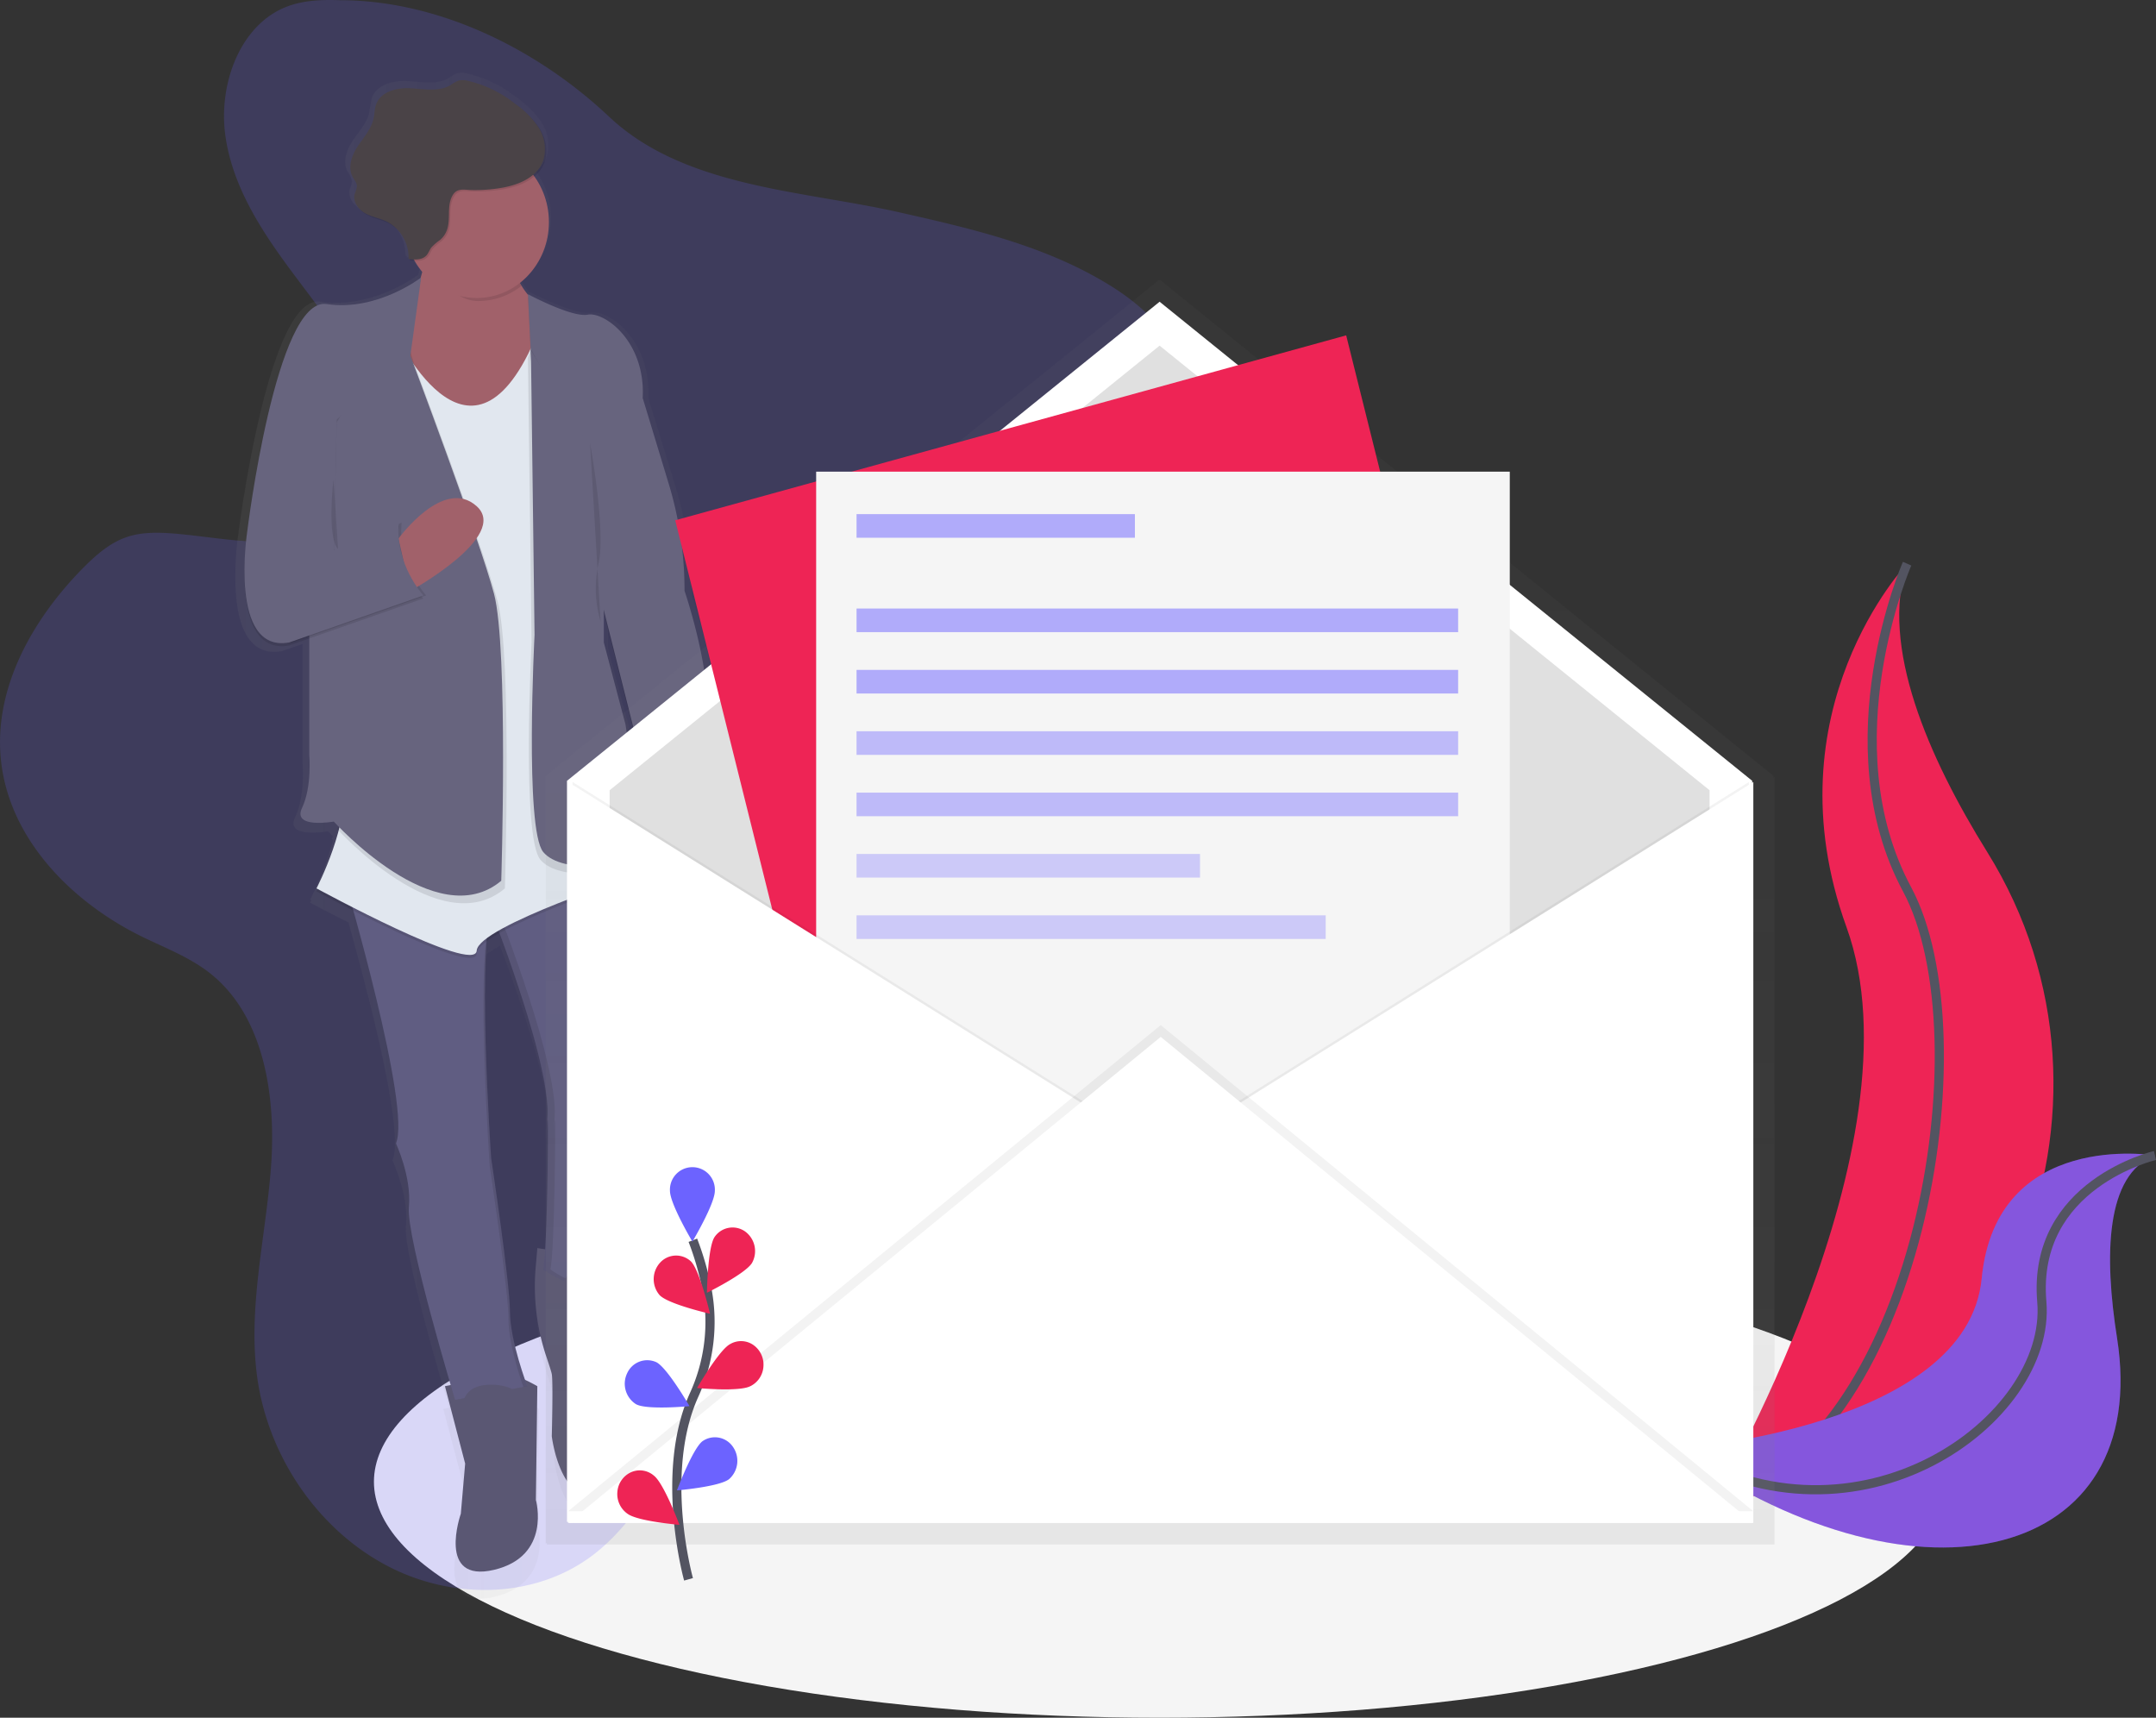 <svg xmlns="http://www.w3.org/2000/svg" xmlns:xlink="http://www.w3.org/1999/xlink" width="470.751" height="375.038" viewBox="0 0 470.751 375.038"><rect x="0" y="0" width="470.751" height="375.038" fill="#333333" stroke="none"/><defs><style>.a{fill:#f5f5f5;}.b,.e{fill:#ee2455;}.c{fill:none;stroke:#535461;stroke-miterlimit:10;stroke-width:2px;}.d,.f,.u,.v,.w{fill:#6c63ff;}.e,.f{opacity:0.2;}.g,.u{opacity:0.5;}.h{fill:url(#a);}.i{fill:#5a5773;}.j{fill:#605d82;}.k,.l{opacity:0.1;}.m{fill:#a1616a;}.n{fill:#e1e7ef;}.o{fill:#67647e;}.p{fill:#4a4347;}.q{fill:url(#b);}.r{fill:#fff;}.s{fill:#e0e0e0;}.t{opacity:0.05;}.v{opacity:0.4;}.w{opacity:0.3;}</style><linearGradient id="a" y1="0.5" x2="0.999" y2="0.5" gradientUnits="objectBoundingBox"><stop offset="0" stop-color="gray" stop-opacity="0.251"/><stop offset="0.54" stop-color="gray" stop-opacity="0.122"/><stop offset="1" stop-color="gray" stop-opacity="0.102"/></linearGradient><linearGradient id="b" x1="0.5" y1="1" x2="0.5" y2="0" xlink:href="#a"/></defs><g transform="translate(0.001 0.005)"><ellipse class="a" cx="171.546" cy="51.526" rx="171.546" ry="51.526" transform="translate(81.645 271.98)"/><path class="b" d="M925.221,324.92s-30.388,31.946-13.234,79.351S882.58,530.51,882.58,530.51s.49-.077,1.426-.247c62.413-11.583,93.424-86.626,58.718-142.373C929.839,367.167,919.227,342.851,925.221,324.92Z" transform="translate(-508.817 -201.857)"/><path class="c" d="M925.221,324.92s-17.155,39.16,0,71.106,2.941,121.6-42.641,134.484" transform="translate(-508.817 -201.857)"/><path class="d" d="M971.3,575.314s-34.677-5.807-37.838,26.866-66.658,37.2-66.658,37.2.411.3,1.191.835c52.444,36.192,102.58,23.053,95.027-25.006C960.189,597.342,960.415,579.4,971.3,575.314Z" transform="translate(-500.771 -323.039)"/><path class="e" d="M971.3,575.314s-34.677-5.807-37.838,26.866-66.658,37.2-66.658,37.2.411.3,1.191.835c52.444,36.192,102.58,23.053,95.027-25.006C960.189,597.342,960.415,579.4,971.3,575.314Z" transform="translate(-500.771 -323.039)"/><path class="c" d="M971.276,575.69s-26.918,6.214-24.708,31.946-39.99,56.566-79.808,32.106" transform="translate(-500.751 -323.414)"/><path class="f" d="M194.205,86.119c-3.95-.144-8,0-11.7,1.453-10.082,3.952-14.861,16.88-13.307,28.077s7.945,20.92,14.577,29.829,13.817,17.7,17.454,28.34c1.814,5.312,2.661,11.264.819,16.566-2.843,8.177-11.415,12.748-19.644,13.7s-16.493-.9-24.752-1.546c-3.465-.258-7.028-.289-10.293.907-3.583,1.3-6.568,3.962-9.312,6.735-10.709,10.872-19.282,25.712-17.895,41.293,1.568,17.663,15.557,31.627,30.878,39.114,5.073,2.484,10.44,4.493,14.9,8.038,11.763,9.347,14.4,26.861,13.234,42.324s-5.161,30.942-2.941,46.271c2.612,17.828,14.175,33.93,29.771,41.453,13.9,6.7,31.285,6.281,43.622-3.195,6.014-4.637,10.562-11.032,14.518-17.663a156.029,156.029,0,0,0,14.434-31.885c1.72-5.312,3.338-11.027,7.352-14.721a22.565,22.565,0,0,1,8.768-4.534c9.469-2.978,19.443-3.8,29-6.446s19.174-7.585,24.369-16.411c7.352-12.526,3.921-28.546,3.955-43.282.059-33.575,19.169-63.635,26.222-96.354,2.3-10.7,3.161-22.533-1.985-32.07-3.5-6.508-9.4-11.145-15.6-14.752-13.626-7.956-29.114-11.5-44.352-14.943-21.179-4.782-46.9-5.4-63.31-20.868C237.239,96.7,215.688,86.119,194.205,86.119Z" transform="translate(-120 -86.08)"/><g class="g" transform="translate(51.398 15.891)"><path class="h" d="M324.5,231.028a81.212,81.212,0,0,0-3.57-23.825l-5.885-19.184v-.948c.181-12.289-8.93-18.421-12.44-17.756-3.593.68-13.562-4.576-13.562-4.576v.144a19.617,19.617,0,0,1-1.843-2.648,16.968,16.968,0,0,0,6.409-11.17,17.452,17.452,0,0,0-3.121-12.625,7.365,7.365,0,0,0,2.367-3.339,8.848,8.848,0,0,0-1.132-7.3,14,14,0,0,0-1.961-2.458,25.118,25.118,0,0,0-3.656-3.143,27.175,27.175,0,0,0-10.783-5.153,4.276,4.276,0,0,0-2.063,0,8.427,8.427,0,0,0-1.671.948c-2.686,1.608-6.029.912-9.126.742s-6.862.742-7.842,3.8a29.192,29.192,0,0,0-.49,2.932c-.49,2.37-2.23,4.21-3.573,6.183s-2.348,4.637-1.23,6.781a5.053,5.053,0,0,1,.98,2.21,6.572,6.572,0,0,1-.49,1.69,3.671,3.671,0,0,0,1.279,3.509,5.474,5.474,0,0,0,1.47,1.18c1.554.835,3.343,1.092,4.926,1.865a8.09,8.09,0,0,1,2.147,1.546,9.132,9.132,0,0,1,2.333,6.4l.328.036v.3c.343.041.706.077,1.064.093a16.96,16.96,0,0,0,1.76,2.458q-.167.66-.377,1.34c-1.152.84-10.572,7.435-21.286,5.848-11.435-1.7-17.973,50.862-17.973,50.862a63.139,63.139,0,0,0-.618,9.079c-.049,7.729,1.495,17.844,10.1,16.354l4.573-1.582v26s.652,7.121-1.632,11.851,7.19,3.05,7.19,3.05.363.4,1.029,1.072l-.211.623.279.3a70.193,70.193,0,0,1-5.014,12.928l.27.144c-.172.345-.27.515-.27.515s3.519,1.891,8.362,4.328c3.892,13.83,12.41,45.859,9.607,51.959l.078.175h0c.524,1.144,3.455,7.889,2.862,14.067-.534,5.524,6.739,30.622,9.455,39.737l-1.284.273,4.573,17.292-.98,11.191s-5.553,15.6,7.514,12.547,9.474-15.6,9.474-15.6l.328-25.433s-1.26-.737-2.813-1.443c-1.068-3.035-3.4-10.207-3.4-15.169,0-6.441-4.249-34.25-4.249-34.25v-.2l-.024-.371v-.062c0-.345-.054-.819-.093-1.4v-.031c-.49-7.518-1.961-33.059-.887-46.374a28.055,28.055,0,0,1,2.941-1.845c3.181,8.45,11.381,31.282,10.856,40.861-.652,11.851-.162,2.545,0,1.031.049-.469.083.1.1,1.371v5.013c0,1.031,0,2.174-.034,3.365v.721c0,.727,0,1.469-.034,2.221,0,1.03-.039,2.03-.059,3.066-.049,2.319-.113,4.663-.191,6.858q0,.366-.024.727-.024.721-.054,1.412t-.059,1.35q-.029.654-.064,1.273c-.024.484-.054.948-.078,1.391l-1.774-.268-.377,4.287a48.834,48.834,0,0,0,2.451,20.1c.608,1.762,1.078,3.22,1.181,3.741.328,1.7,0,13.912,0,13.912s1.961,15.937,11.111,12.882c4.117-1.376,6.117-5.56,7.073-9.754a25.347,25.347,0,0,0-1.132-14.567c-1.3-3.432-2.627-8.244-1.691-11.964,1.632-6.441,1.632-15.6,1.632-15.6l-1.01-.149q.377-.754.681-1.546s-.328-23.4,2.612-26.449c1.617-1.68,1.47-5.714.98-9.012a64.789,64.789,0,0,1-.49-14.427,24.008,24.008,0,0,1,.828-5.405c.863-1.793,1.725-19.869-2.093-28.566l.784-.258-.123-.639.123-.041q.864,2.424,1.961,4.746a1.761,1.761,0,0,0,.652.34c10.582-1.953,11.008-12.335,10.42-18,.446.227.691.371.691.371l.98-14.943a22.6,22.6,0,0,0,1.353-8.723C329.87,246.465,324.5,231.028,324.5,231.028ZM312.833,273.5c-.725-6.508-1.73-12.634-1.73-12.634l-4.9-18.313v-6.668l7.773,30.5Z" transform="translate(-224.868 -116.925)"/></g><path class="i" d="M358.817,614.93l-.363,4.189a48.3,48.3,0,0,0,2.377,19.657c.583,1.726,1.039,3.148,1.137,3.658.314,1.659,0,13.588,0,13.588s1.892,15.576,10.719,12.593c3.97-1.34,5.882-5.436,6.823-9.532a25.079,25.079,0,0,0-1.1-14.232c-1.255-3.354-2.539-8.069-1.632-11.691,1.578-6.3,1.578-15.242,1.578-15.242Z" transform="translate(-241.491 -342.435)"/><path class="j" d="M340.09,464.444s12.292,31.483,11.66,43.076-.157,2.484,0,.994c.279-2.654,0,28.855-.946,32.462,0,0,12.925,9.939,17.968-3.313,0,0-.314-22.862,2.519-25.846,1.559-1.638,1.407-5.585.946-8.806a64.134,64.134,0,0,1-.49-14.082,22.371,22.371,0,0,1,.8-5.281c.946-1.989,1.892-24.521-3.784-30.818Z" transform="translate(-232.218 -263.859)"/><path class="k" d="M352.388,541.021c.946-3.643,1.225-35.131.946-32.462-.157,1.489-.632,10.6,0-.994s-11.66-43.076-11.66-43.076l27.5-11.119c-.127-.17-.26-.33-.392-.479l-28.682,11.6s12.292,31.483,11.66,43.076-.157,2.484,0,.994c.279-2.654,0,28.855-.946,32.462,0,0,5.161,3.968,10.234,3.545C356.534,544.21,352.388,541.021,352.388,541.021Z" transform="translate(-232.223 -263.889)"/><path class="i" d="M318.22,670.934l4.411,16.9-.946,10.934s-5.357,15.242,7.249,12.258,9.141-15.242,9.141-15.242l.314-24.851s-5.043-2.983-7.249-2.648S318.22,670.934,318.22,670.934Z" transform="translate(-221.067 -368.286)"/><path class="j" d="M273.85,459.94s14.5,49.373,11.033,56.993c0,0,3.465,7.291,2.838,13.912s10.087,42.082,10.087,42.082l15.763-2.983s-3.784-9.939-3.784-16.236-4.1-33.492-4.1-33.492-3.465-49.708.632-55.01Z" transform="translate(-198.444 -267.306)"/><g class="l" transform="translate(75.406 192.634)"><path d="M336.462,478c-2.612,11.253.274,52.665.274,52.665s4.1,27.17,4.1,33.492c0,4.807,2.2,11.733,3.245,14.742l.853-.16s-3.784-9.939-3.784-16.236-4.1-33.492-4.1-33.492S334.413,491.165,336.462,478Z" transform="translate(-305.216 -468.694)"/><path d="M296.36,570.225l.078.17c.025-.17.049-.35.064-.515C296.46,570,296.413,570.113,296.36,570.225Z" transform="translate(-285.327 -513.232)"/><path d="M305.606,466.834a5,5,0,0,1,.711-1.592l-32.466-5.3s.191.644.52,1.793Z" transform="translate(-273.85 -459.94)"/></g><path class="m" d="M413.25,422.718s4.73,18.55-9.455,21.208a1.692,1.692,0,0,1-.632-.33s-8.2-16.9-1.892-23.527Z" transform="translate(-262.197 -247.979)"/><path class="m" d="M297.887,186s.946,13.912-9.455,20.544,22.056,24.851,22.056,24.851l17.022-28.5s-7.244.984-11.655-12.258Z" transform="translate(-204.831 -134.517)"/><path class="k" d="M278.012,227.78s16.076,35.126,30.574,1.989L330.966,346.4s-34.677,11.269-34.986,16.571S261,349.393,261,349.393s7.563-14.582,5.676-23.527S278.012,227.78,278.012,227.78Z" transform="translate(-191.892 -154.77)"/><path class="n" d="M278.012,226.49s16.076,35.126,30.574,1.989l22.379,116.64s-34.677,11.269-34.986,16.571S261,348.1,261,348.1s7.563-14.582,5.676-23.527S278.012,226.49,278.012,226.49Z" transform="translate(-191.892 -154.144)"/><path class="i" d="M326.951,682.42s-4.1-9.61,5.357-9.61,7.881,8.615,7.881,8.615Z" transform="translate(-225.068 -370.492)"/><path class="i" d="M370.823,633.236s-3.784-10.274,5.676-10.6,4.73,9.275,4.73,9.275Z" transform="translate(-247.506 -346.165)"/><path class="k" d="M355.2,212s9.611,5.153,13.082,4.472S380.888,222.1,380.26,234.7l5.7,18.786a80.346,80.346,0,0,1,3.431,23.3h0s8.195,23.857,3.784,34.461l-.946,14.582s-7.249-4.308-14.817-2.983l1.907-11.908-8.528-33.806L356.6,241Z" transform="translate(-239.922 -147.121)"/><path class="o" d="M355.2,210.73s9.611,5.153,13.082,4.472,12.606,5.632,11.979,18.225l5.7,18.787a80.345,80.345,0,0,1,3.431,23.3h0s8.195,23.857,3.784,34.461l-.946,14.582s-7.249-4.308-14.817-2.983L379.3,309.64l-8.514-33.8-14.17-36.12Z" transform="translate(-239.922 -146.505)"/><path class="k" d="M371.119,262.214v37.444l4.73,17.9S379,337.1,378.055,343.07s-16.076,7.291-20.174,2.319-1.892-47.4-1.892-47.4l-.789-62.115.632-1.989Z" transform="translate(-239.922 -157.727)"/><path class="o" d="M372.439,260.861v37.444l4.73,17.9s3.152,19.549,2.206,25.516-16.076,7.291-20.174,2.319-1.892-47.4-1.892-47.4L356.52,234.5Z" transform="translate(-240.595 -158.027)"/><path class="k" d="M259.38,284.7l10.087,32.977-4.73,14.082s22.379,24.851,36.564,12.923c0,0,1.578-50.7-1.578-62.63s-18.282-52.042-18.282-52.042l-3.132-10.589-16.7,9.939Z" transform="translate(-191.066 -150.717)"/><path class="o" d="M255.77,281.45v32.462s.632,6.961-1.578,11.6,6.935,2.983,6.935,2.983,22.379,24.851,36.564,12.923c0,0,1.578-50.7-1.578-62.63s-18.282-52.042-18.282-52.042l-3.152-10.6-16.7,9.939Z" transform="translate(-188.245 -149.127)"/><path class="k" d="M267.477,204.95s-9.611,7.456-20.644,5.8S229.5,260.454,229.5,260.454s-4.1,26.51,9.141,24.192l29.315-10.274s-6.3-6.961-5.357-15.906l-14.189,5.962.637-28.494Z" transform="translate(-175.524 -143.703)"/><path class="k" d="M230.777,309.509s-4.1,26.51,9.141,24.192l29.315-10.274s-6.3-6.956-5.357-15.906L249.7,313.487Z" transform="translate(-176.177 -193.423)"/><path class="m" d="M297.51,305.981s9.837-13.6,17.081-7.069S300.108,317.4,300.108,317.4Z" transform="translate(-210.508 -188.39)"/><path class="o" d="M267.477,203.66s-9.611,7.456-20.644,5.8S229.5,259.164,229.5,259.164s-4.1,26.51,9.141,24.192l29.315-10.274s-6.3-6.961-5.357-15.906l-14.189,5.967.637-28.5,16.076-13.912Z" transform="translate(-175.524 -143.078)"/><path class="k" d="M328.305,191.9l-17.968-4.637s.936,1.113-.157,5.467c2.892,3.488,6.445,8.121,11.19,8.121a15.185,15.185,0,0,0,9.42-3.282A30.536,30.536,0,0,1,328.305,191.9Z" transform="translate(-216.968 -135.128)"/><ellipse class="m" cx="15.763" cy="16.571" rx="15.763" ry="16.571" transform="translate(88.326 31.918)"/><path class="k" d="M309.96,144.146c3.656-.654,7.675-2.36,8.9-6.039a8.736,8.736,0,0,0-1.093-7.131,19.009,19.009,0,0,0-5.1-5.153,25.891,25.891,0,0,0-10.42-5.029,4.076,4.076,0,0,0-1.99,0,8.1,8.1,0,0,0-1.613.927c-2.593,1.572-5.818.891-8.822.727s-6.607.727-7.553,3.71c-.294.922-.274,1.917-.49,2.865-.49,2.319-2.152,4.122-3.431,6.054s-2.264,4.545-1.186,6.626c.368.706.98,1.355.98,2.159a6.952,6.952,0,0,1-.49,1.654c-.446,1.711.853,3.437,2.353,4.251s3.225,1.067,4.754,1.824a8.827,8.827,0,0,1,4.642,8.11c1.392.17,3.014.258,3.955-.835.422-.489.627-1.144,1.01-1.664a10.838,10.838,0,0,1,1.882-1.628c3.3-2.849.956-6.786,2.823-9.857.98-1.582,2.539-1.1,4.117-1.072a34.636,34.636,0,0,0,6.774-.5Z" transform="translate(-199.897 -102.85)"/><path class="p" d="M309.32,143.506c3.656-.654,7.675-2.36,8.9-6.039a8.736,8.736,0,0,0-1.093-7.131,19.01,19.01,0,0,0-5.1-5.153,25.891,25.891,0,0,0-10.42-5.029,4.076,4.076,0,0,0-1.99,0,8.1,8.1,0,0,0-1.613.927c-2.593,1.572-5.818.891-8.822.727s-6.607.727-7.553,3.71c-.294.922-.274,1.917-.49,2.865-.49,2.319-2.152,4.122-3.431,6.054s-2.264,4.545-1.186,6.626c.368.706.98,1.355.98,2.159a6.953,6.953,0,0,1-.49,1.654c-.446,1.711.853,3.437,2.353,4.251s3.225,1.067,4.754,1.824a8.826,8.826,0,0,1,4.656,8.131c1.392.17,3.014.258,3.955-.835.421-.49.627-1.144,1.01-1.664a10.839,10.839,0,0,1,1.882-1.628c3.3-2.849.956-6.786,2.823-9.857.98-1.582,2.539-1.1,4.117-1.072a34.637,34.637,0,0,0,6.759-.52Z" transform="translate(-199.57 -102.54)"/><path class="k" d="M382.85,273.76s3.465,18.89,1.892,26.181a25.493,25.493,0,0,0,.412,12.84" transform="translate(-254.02 -177.058)"/><path class="k" d="M268.092,289.19s-1.51,12.593,1,15.242" transform="translate(-195.279 -184.537)"/><path d="M447.365,588.926a.774.774,0,1,0-.735-.773A.755.755,0,0,0,447.365,588.926Z" transform="translate(-286.539 -329.081)"/><g class="g" transform="translate(119.16 61.171)"><path class="q" d="M631.163,313.435v-.428L497.435,204.9a.471.471,0,0,0-.583,0L363.12,313.007V480.571h.255v.268H631.422V313.275Z" transform="translate(-363.12 -204.804)"/></g><path class="r" d="M511.369,394.242H252.58V232.449l129.395-104.6,129.395,104.6Z" transform="translate(-128.783 -61.976)"/><path class="s" d="M511.744,393.669H271.58V243.521L391.662,146.45l120.082,97.071Z" transform="translate(-138.471 -70.992)"/><path class="b" d="M0,0,151.95-1.905l-2.423,201.864-151.95,1.905Z" transform="translate(147.429 113.59) rotate(-14.69)"/><rect class="a" width="151.45" height="202.499" transform="translate(178.201 102.973)"/><path class="t" d="M255.08,331.35l129.395,80.9-129.395,80.9Z" transform="translate(-130.058 -160.62)"/><path class="r" d="M253.08,331.35l129.395,80.9-129.395,80.9Z" transform="translate(-129.038 -160.62)"/><path class="t" d="M644.475,331.35l-129.395,80.9,129.395,80.9Z" transform="translate(-262.624 -160.62)"/><path class="r" d="M646.474,331.35l-129.394,80.9,129.394,80.9Z" transform="translate(-263.644 -160.62)"/><path class="t" d="M253.08,540.495,382.475,434.35,511.869,540.495Z" transform="translate(-129.038 -210.548)"/><path class="r" d="M253.08,545.494,382.475,439.35,511.869,545.494Z" transform="translate(-129.038 -212.971)"/><path class="c" d="M424.069,685.638s-6.5-23.187,1.22-40.263a38.328,38.328,0,0,0,2.818-22.981,63.986,63.986,0,0,0-3.093-10.785" transform="translate(-273.732 -340.826)"/><path class="d" d="M428.253,585.823c0,2.844-4.9,11.083-4.9,11.083s-4.9-8.244-4.9-11.083a4.907,4.907,0,1,1,9.8,0Z" transform="translate(-272.171 -325.828)"/><path class="b" d="M444.762,613.935c-1.47,2.386-9.842,6.508-9.842,6.508s.152-9.718,1.622-12.1a4.751,4.751,0,0,1,6.653-1.33A5.311,5.311,0,0,1,444.762,613.935Z" transform="translate(-280.569 -338.194)"/><path class="b" d="M442.151,664.18c-2.416,1.278-11.621.4-11.621.4s4.8-8.306,7.21-9.584a4.7,4.7,0,0,1,5.02.147,5.238,5.238,0,0,1,2.262,4.714,5.152,5.152,0,0,1-2.871,4.332Z" transform="translate(-278.33 -361.537)"/><path class="d" d="M432.951,704.23c-2.176,1.69-11.391,2.453-11.391,2.453s3.392-9.038,5.568-10.728a4.748,4.748,0,0,1,6.661,1.222A5.336,5.336,0,0,1,432.951,704.23Z" transform="translate(-273.757 -381.291)"/><path class="b" d="M412.532,626.763c1.961,1.979,10.974,4.034,10.974,4.034s-2.211-9.434-4.151-11.413a4.731,4.731,0,0,0-6.762.27,5.346,5.346,0,0,0-.061,7.113Z" transform="translate(-268.478 -343.968)"/><path class="d" d="M400.84,672.056c2.416,1.278,11.621.4,11.621.4s-4.8-8.306-7.21-9.584a4.8,4.8,0,0,0-6.394,2.375,5.291,5.291,0,0,0,1.983,6.817Z" transform="translate(-261.913 -365.451)"/><path class="b" d="M397.181,718.55c2.176,1.69,11.391,2.453,11.391,2.453s-3.392-9.038-5.568-10.728a4.711,4.711,0,0,0-4.985-.769,5.134,5.134,0,0,0-3,4.258A5.252,5.252,0,0,0,397.181,718.55Z" transform="translate(-260.215 -388.088)"/><rect class="u" width="60.776" height="5.153" transform="translate(187.023 112.248)"/><rect class="u" width="131.355" height="5.153" transform="translate(187.023 132.858)"/><rect class="u" width="131.355" height="5.153" transform="translate(187.023 146.255)"/><rect class="v" width="131.355" height="5.153" transform="translate(187.023 159.652)"/><rect class="v" width="131.355" height="5.153" transform="translate(187.023 173.049)"/><rect class="w" width="74.99" height="5.153" transform="translate(187.023 186.446)"/><rect class="w" width="102.437" height="5.153" transform="translate(187.023 199.843)"/></g></svg>